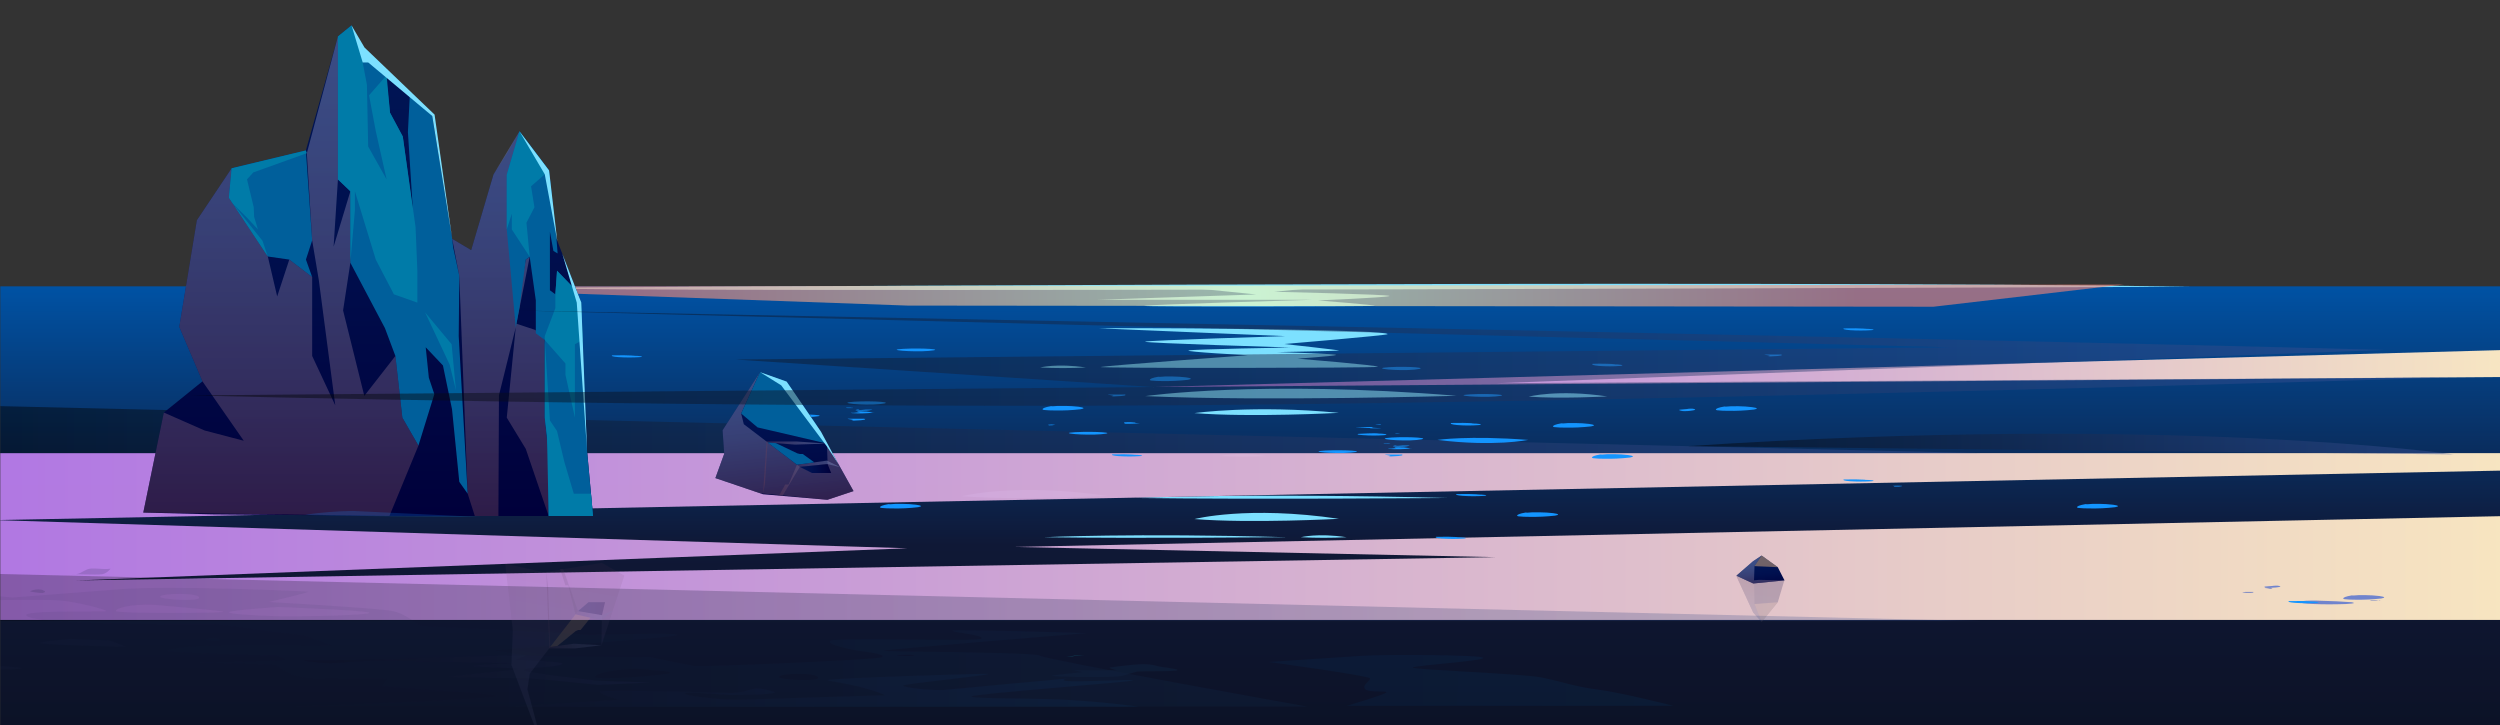 <svg width="1024" height="297" viewBox="0 0 1024 297" fill="none" xmlns="http://www.w3.org/2000/svg">
<rect x="0" y="0" width="1024" height="297" fill="#333333" stroke="none"/>
<g clip-path="url(#clip0_1304_7313)">
<mask id="mask0_1304_7313" style="mask-type:alpha" maskUnits="userSpaceOnUse" x="0" y="-72" width="1516" height="491">
<rect y="-71.519" width="1516" height="490.294" fill="#D9D9D9"/>
</mask>
<g mask="url(#mask0_1304_7313)">
<path d="M1026.71 117.289H-1.865V300.161H1026.71V117.289Z" fill="url(#paint0_linear_1304_7313)"/>
<path d="M478.142 116.934L514.524 120.607L449.018 122.81H537.182C537.182 122.81 469.883 124.764 468.679 125.264C467.474 125.763 561.25 125.499 563.014 125.264C564.777 125.029 539.871 123.06 539.871 123.06C539.871 123.06 568.377 121.87 569.126 121.238C569.876 120.607 521.959 119.505 521.959 119.505L540.62 117.668L478.142 116.934Z" fill="#7CE0FF"/>
<path d="M449.885 134.45C448.944 134.45 526.469 137.682 526.469 137.682C526.469 137.682 469.677 139.401 469.016 139.959C468.355 140.517 528.482 142.339 528.482 142.339C528.482 142.339 488.735 143.015 486.869 143.559C485.003 144.102 511.085 145.498 511.085 145.498C511.085 145.498 453.235 149.759 450.84 150.317C448.445 150.875 563.219 150.787 564.336 150.244C565.452 149.7 531.48 146.894 531.48 146.894C531.48 146.894 545.865 145.924 547.217 145.425C548.569 144.925 523.251 144.22 523.251 144.22C523.251 144.22 547.878 143.764 548.437 143.588C548.995 143.412 526.058 140.914 526.058 140.914C526.058 140.914 568.362 137.344 568.362 136.874C568.332 135.052 488.574 134.259 449.885 134.45Z" fill="#7CE0FF"/>
<path d="M469.104 162.248C469.104 162.248 515.831 155.504 596.647 162.115C596.589 162.115 518.828 164.437 469.104 162.248Z" fill="#7CE0FF"/>
<path d="M210.77 117.906C210.77 117.906 724.867 114.508 897.697 117.447C897.697 117.447 260.553 120.11 210.77 117.906Z" fill="#7CE0FF"/>
<path d="M465.299 203.972C465.299 203.972 512.04 201.856 592.842 203.972C592.842 203.972 515.097 204.647 465.299 203.972Z" fill="#7CE0FF"/>
<path d="M499.727 186.797C499.727 186.797 506.604 185.004 518.476 186.797C512.231 187.119 505.973 187.119 499.727 186.797V186.797Z" fill="#7CE0FF"/>
<path d="M532.818 220.047C532.818 220.047 539.68 218.254 551.567 220.047C545.321 220.369 539.063 220.369 532.818 220.047V220.047Z" fill="#7CE0FF"/>
<path d="M426.036 150.521C426.036 150.521 432.898 148.743 444.786 150.521C438.54 150.848 432.282 150.848 426.036 150.521V150.521Z" fill="#7CE0FF"/>
<path d="M427.58 220.047C427.58 220.047 464.079 218.254 527.175 220.047C527.175 220.003 466.46 220.62 427.58 220.047Z" fill="#7CE0FF"/>
<path d="M489.235 212.61C489.235 212.61 510.924 206.983 548.437 212.507C548.452 212.507 512.349 214.446 489.235 212.61Z" fill="#7CE0FF"/>
<path d="M394.166 203.238C394.166 203.238 415.854 197.596 453.367 203.12C453.294 203.12 417.206 205.074 394.166 203.238Z" fill="#7CE0FF"/>
<path d="M626.168 162.449C626.168 162.449 637.923 159.379 658.347 162.376C658.347 162.376 638.731 163.434 626.168 162.449Z" fill="#7CE0FF"/>
<path d="M489.235 169.211C489.235 169.211 513.554 165.729 548.437 169.108C548.452 169.108 512.349 171.048 489.235 169.211Z" fill="#7CE0FF"/>
<path style="mix-blend-mode:multiply" opacity="0.97" d="M1026.71 211.375L415.486 224.025L612.576 228.212L30.947 237.762L371.713 224.569L-1.865 213.035L1026.71 192.716V185.605H-1.865V253.923H1026.71V211.375Z" fill="url(#paint1_linear_1304_7313)"/>
<path style="mix-blend-mode:screen" opacity="0.45" d="M-1.865 166.305L811.678 185.61H-1.865V166.305Z" fill="url(#paint2_linear_1304_7313)"/>
<path style="mix-blend-mode:screen" opacity="0.25" d="M-1.865 235.074L811.678 254.394H-1.865V235.074Z" fill="url(#paint3_linear_1304_7313)"/>
<path style="mix-blend-mode:screen" opacity="0.45" d="M691.188 182.743L1005.03 186.137C1005.03 186.137 890.525 169.608 691.188 182.743Z" fill="url(#paint4_linear_1304_7313)"/>
<path style="mix-blend-mode:soft-light" opacity="0.6" d="M153.158 117.358L371.713 125.164L791.959 125.634L869.748 116.555L153.158 117.358Z" fill="url(#paint5_radial_1304_7313)"/>
<g opacity="0.5">
<path style="mix-blend-mode:multiply" opacity="0.3" d="M222.688 307.227L216.031 282.383L216.972 275.948L236.75 250.325L246.565 251.985L246.345 264.312L255.72 235.766L246.492 230.535L222.79 234.443L206.936 230.858L210.051 258.171L209.478 272.319L222.688 307.227Z" fill="url(#paint6_linear_1304_7313)" fill-opacity="0.6"/>
<path style="mix-blend-mode:multiply" opacity="0.5" d="M223.76 233.883L224.98 265.573H235.603L246.345 264.31L235.06 263.678L225.376 264.971L224.465 240.597L223.76 233.883Z" fill="url(#paint7_linear_1304_7313)" fill-opacity="0.6"/>
<path style="mix-blend-mode:multiply" opacity="0.5" d="M230.71 233.135L236.75 250.325L246.565 251.985L251.003 250.134L246.345 254.086L235.736 251.632L232.782 239.702L231.592 239.746L229.417 233.047L230.71 233.135Z" fill="url(#paint8_linear_1304_7313)" fill-opacity="0.6"/>
<g style="mix-blend-mode:overlay" opacity="0.3">
<path d="M241.864 253.043L237.808 258.039H236.794L235.839 258.465L228.301 264.576L225.377 264.973L235.736 251.633L241.864 253.043Z" fill="#E0AE79"/>
</g>
<path opacity="0.6" d="M246.565 251.986L247.829 246.652H246.565H241.055L236.749 250.325L246.565 251.986Z" fill="url(#paint9_linear_1304_7313)" fill-opacity="0.6"/>
</g>
<g opacity="0.2">
<path d="M730.935 237.468L728.173 246.695L721.561 254.776L718.108 250.882L711.231 235.984L718.137 235.309L726.571 236.734L730.935 237.468Z" fill="url(#paint10_linear_1304_7313)"/>
<path style="mix-blend-mode:multiply" opacity="0.5" d="M730.935 237.468L720.547 237.865L718.445 237.512L718.651 247.4L721.561 254.776L718.108 250.882L711.231 235.984L718.137 235.309L730.935 237.468Z" fill="url(#paint11_linear_1304_7313)"/>
<g style="mix-blend-mode:overlay" opacity="0.5">
<path d="M721.56 254.776L728.173 246.695L718.651 247.401L721.56 254.776Z" fill="#E0AE79"/>
</g>
</g>
<path d="M730.935 237.732L728.173 232.311L721.561 227.551L718.108 229.843L711.231 235.808L718.137 238.996L726.571 238.158L730.935 237.732Z" fill="url(#paint12_linear_1304_7313)"/>
<path style="mix-blend-mode:multiply" opacity="0.5" d="M730.935 237.732L720.547 237.497L718.445 237.703L718.651 231.885L721.561 227.551L718.108 229.843L711.231 235.808L718.137 238.996L730.935 237.732Z" fill="url(#paint13_linear_1304_7313)"/>
<g style="mix-blend-mode:overlay" opacity="0.5">
<path d="M721.56 227.551L728.173 232.311L718.651 231.885L721.56 227.551Z" fill="#E0AE79"/>
</g>
<path d="M464.931 173.219C465.666 173.131 464.476 173.013 463.462 172.955C462.815 172.955 461.992 172.881 461.316 172.955C460.376 172.955 460.317 173.116 460.42 173.219L460.67 173.469C460.67 173.469 460.773 173.542 461.111 173.572H462.125C463.859 173.572 465.504 173.469 466.93 173.366L464.931 173.219Z" fill="#1395FF"/>
<path d="M450.987 177.864C458.422 177.232 448.342 176.615 440.569 177.012C432.37 177.438 444.522 178.422 450.987 177.864Z" fill="#1395FF"/>
<path d="M603.73 173.4C601.159 173.209 597.485 173.15 594.385 173.253C593.871 173.562 594.547 173.9 596.956 174.105C599.89 174.343 602.839 174.343 605.773 174.105C607.8 173.87 605.773 173.43 602.481 173.459L603.73 173.4Z" fill="#1395FF"/>
<path d="M661.683 149.174C658.572 148.959 655.453 148.91 652.337 149.027C651.823 149.321 652.499 149.659 654.909 149.879C657.843 150.101 660.79 150.101 663.725 149.879C665.767 149.629 663.725 149.189 660.433 149.218L661.683 149.174Z" fill="#1395FF"/>
<path d="M963.908 246.711C959.72 246.388 954.592 246.152 949.081 246.02C948.2 246.02 947.274 246.02 946.348 246.02C945.051 246.011 943.754 246.099 942.469 246.285C940.677 246.608 941.926 247.005 945.085 247.254C948.244 247.504 953.034 247.592 957.325 247.504C959.69 247.504 962.027 247.372 963.32 247.21C964.613 247.049 964.51 246.814 962.644 246.696C961.894 246.696 961.527 246.784 962.071 246.828L963.908 246.711Z" fill="#7084CD"/>
<path d="M464.961 186.225C462.405 186.063 458.716 186.019 455.616 186.107C455.101 186.357 455.777 186.651 458.187 186.827C461.123 187.02 464.068 187.02 467.004 186.827C469.046 186.621 467.004 186.239 463.712 186.269L464.961 186.225Z" fill="#1395FF"/>
<path d="M260.113 145.677C257.541 145.515 253.868 145.456 250.767 145.559C250.253 145.809 250.929 146.103 253.339 146.279C256.274 146.472 259.219 146.472 262.155 146.279C264.183 146.073 262.155 145.691 258.864 145.721L260.113 145.677Z" fill="#1395FF"/>
<path d="M764.57 134.637C762.013 134.461 758.325 134.417 755.225 134.505C754.71 134.769 755.386 135.049 757.796 135.24C760.732 135.432 763.677 135.432 766.612 135.24C768.64 135.034 766.612 134.652 763.321 134.667L764.57 134.637Z" fill="#1395FF"/>
<path d="M975.03 245.963C973.811 245.89 972.092 245.86 970.622 245.89C970.829 245.975 971.046 246.029 971.269 246.051C971.856 246.086 972.445 246.086 973.032 246.051C973.527 246.059 974.022 246 974.501 245.875H974.898L975.03 245.963Z" fill="#536BC3"/>
<path d="M923 242.452C922.25 242.452 921.53 242.452 920.663 242.452C919.991 242.439 919.319 242.469 918.65 242.54C918.489 242.54 918.503 242.54 918.65 242.643C919.625 242.758 920.608 242.798 921.589 242.761C922.735 242.761 923.382 242.599 922.882 242.511L923 242.452Z" fill="#536BC3"/>
<path d="M946.847 246.329C944.29 246.167 940.617 246.108 937.502 246.211C936.988 246.461 937.664 246.755 940.073 246.931C943.009 247.124 945.954 247.124 948.89 246.931C950.932 246.726 948.89 246.344 945.598 246.373L946.847 246.329Z" fill="#1395FF"/>
<path d="M597.559 220.001C595.002 219.839 591.329 219.78 588.214 219.883C587.699 220.133 588.375 220.427 590.785 220.603C593.721 220.796 596.666 220.796 599.601 220.603C601.644 220.397 599.601 220.015 596.31 220.045L597.559 220.001Z" fill="#1395FF"/>
<path d="M605.934 202.501C603.378 202.324 599.704 202.28 596.589 202.368C596.075 202.633 596.751 202.927 599.16 203.103C602.096 203.296 605.041 203.296 607.977 203.103C610.019 202.897 607.977 202.515 604.685 202.545L605.934 202.501Z" fill="#1395FF"/>
<path d="M930.493 240.702C929.861 240.702 930.067 240.835 930.376 240.893C930.684 240.952 931.008 241.026 930.523 241.084H929.95C929.637 241.092 929.325 241.052 929.024 240.967L928.142 240.879C927.452 240.879 927.378 240.717 927.981 240.629C928.583 240.541 929.185 240.629 929.67 240.629C930.155 240.629 930.39 240.629 930.258 240.747L930.493 240.702Z" fill="#536BC3"/>
<path d="M764.57 196.51C762.013 196.348 758.325 196.304 755.225 196.392C754.71 196.642 755.386 196.936 757.796 197.112C760.732 197.305 763.677 197.305 766.612 197.112C768.64 196.906 766.612 196.525 763.321 196.554L764.57 196.51Z" fill="#1395FF"/>
<path d="M775.517 198.992C776.647 198.924 777.78 198.924 778.911 198.992C779.543 199.095 778.617 199.213 777.75 199.286C777.305 199.311 776.858 199.311 776.413 199.286C775.223 199.286 776.222 199.036 775.12 198.978C775.359 198.947 775.601 198.947 775.84 198.978L775.517 198.992Z" fill="#1395FF"/>
<path d="M318.183 166.534C318.672 166.576 319.164 166.576 319.653 166.534C320.211 166.534 320.608 166.534 321.122 166.446C321.636 166.358 322.371 166.446 322.988 166.446C323.242 166.426 323.498 166.426 323.752 166.446C323.752 166.446 323.752 166.446 323.605 166.446C322.906 166.569 322.199 166.648 321.489 166.681C320.475 166.681 319.05 166.681 318.007 166.681C317.287 166.681 316.861 166.563 316.92 166.505C317.397 166.37 317.894 166.315 318.389 166.343L318.183 166.534Z" fill="#1395FF"/>
<path d="M933.844 240.365C934.314 240.204 933.976 240.042 932.933 239.895C932.742 239.895 932.506 239.895 932.168 239.895C931.676 239.889 931.184 239.929 930.699 240.013C930.038 240.101 928.539 240.145 927.878 240.233C927.217 240.321 927.51 240.395 927.687 240.483C928.522 240.722 929.392 240.812 930.258 240.747C930.877 240.745 931.495 240.711 932.11 240.644C932.847 240.573 933.579 240.45 934.299 240.277L933.844 240.365Z" fill="#7084CD"/>
<path d="M963.261 243.876C960.851 244.287 959.661 244.758 959.823 245.213C959.823 245.287 959.926 245.36 960.322 245.433C961.787 245.585 963.258 245.653 964.731 245.639C968.284 245.707 971.838 245.54 975.369 245.14C977.264 244.816 976.838 244.434 974.546 244.126C972.746 243.911 970.936 243.793 969.124 243.773C967.109 243.702 965.091 243.771 963.085 243.979C963.71 244.038 964.34 244.038 964.965 243.979L963.261 243.876Z" fill="#7084CD"/>
<path d="M624.86 209.936C622.45 210.347 621.275 210.817 621.436 211.273C621.436 211.273 621.524 211.42 621.936 211.493C623.4 211.645 624.872 211.713 626.344 211.699C629.902 211.766 633.461 211.599 636.997 211.199C638.893 210.876 638.466 210.494 636.174 210.186C634.369 209.976 632.554 209.863 630.737 209.848C628.722 209.776 626.704 209.845 624.698 210.053C625.324 210.112 625.954 210.112 626.579 210.053L624.86 209.936Z" fill="#1395FF"/>
<path d="M639.554 173.385C637.144 173.811 635.969 174.267 636.131 174.722C636.131 174.796 636.219 174.869 636.63 174.943C638.095 175.094 639.566 175.163 641.038 175.148C644.597 175.216 648.155 175.049 651.691 174.649C653.587 174.326 653.161 173.944 650.869 173.635C649.069 173.421 647.259 173.304 645.447 173.283C643.426 173.207 641.402 173.281 639.393 173.503C640.023 173.554 640.657 173.554 641.288 173.503L639.554 173.385Z" fill="#1395FF"/>
<path d="M854.217 206.487C851.807 206.913 850.617 207.368 850.779 207.824C850.779 207.897 850.881 207.985 851.278 208.044C852.743 208.195 854.214 208.264 855.686 208.25C859.245 208.332 862.804 208.165 866.339 207.75C868.22 207.442 867.809 207.045 865.502 206.736C863.702 206.521 861.892 206.404 860.08 206.384C858.064 206.316 856.046 206.39 854.041 206.604C854.667 206.648 855.295 206.648 855.922 206.604L854.217 206.487Z" fill="#1395FF"/>
<path d="M474.438 154.314C472.043 154.725 470.853 155.195 471.015 155.651C471.015 155.724 471.103 155.798 471.514 155.871C472.979 156.022 474.45 156.091 475.922 156.077C479.476 156.144 483.029 155.977 486.561 155.577C488.456 155.254 488.03 154.872 485.738 154.563C483.938 154.349 482.128 154.231 480.316 154.211C478.3 154.14 476.283 154.208 474.277 154.416C474.902 154.475 475.532 154.475 476.158 154.416L474.438 154.314Z" fill="#1395FF"/>
<path d="M655.526 186.136C653.117 186.562 651.941 187.017 652.103 187.473C652.103 187.546 652.191 187.634 652.602 187.693C654.067 187.844 655.538 187.913 657.011 187.899C660.564 187.973 664.118 187.806 667.649 187.399C669.544 187.076 669.118 186.694 666.826 186.385C665.026 186.172 663.216 186.054 661.404 186.033C659.388 185.957 657.37 186.03 655.365 186.253C655.991 186.297 656.62 186.297 657.246 186.253L655.526 186.136Z" fill="#1395FF"/>
<path d="M363.911 206.487C361.516 206.913 360.325 207.368 360.487 207.824C360.487 207.897 360.575 207.985 360.987 208.044C362.451 208.195 363.923 208.264 365.395 208.25C368.948 208.332 372.503 208.165 376.033 207.75C377.929 207.442 377.503 207.045 375.21 206.737C373.411 206.522 371.601 206.404 369.788 206.384C367.773 206.316 365.755 206.389 363.749 206.604C364.375 206.648 365.004 206.648 365.63 206.604L363.911 206.487Z" fill="#1395FF"/>
<path d="M194.328 148.67C191.918 149.096 190.728 149.552 190.889 150.007C190.889 150.081 190.992 150.169 191.389 150.228C192.853 150.379 194.325 150.447 195.797 150.433C199.356 150.516 202.915 150.349 206.45 149.934C208.331 149.625 207.92 149.228 205.613 148.92C203.813 148.705 202.003 148.587 200.191 148.567C198.175 148.5 196.157 148.573 194.151 148.788C194.778 148.832 195.406 148.832 196.032 148.788L194.328 148.67Z" fill="#1395FF"/>
<path d="M706.279 166.509C703.869 166.92 702.679 167.376 702.84 167.846C702.84 167.846 702.943 167.993 703.34 168.052C704.804 168.21 706.276 168.283 707.748 168.272C711.307 168.344 714.866 168.172 718.401 167.758C720.282 167.449 719.871 167.053 717.564 166.759C715.764 166.537 713.955 166.415 712.142 166.392C710.126 166.324 708.108 166.397 706.103 166.612C706.728 166.671 707.358 166.671 707.983 166.612L706.279 166.509Z" fill="#1395FF"/>
<path d="M430.488 166.362C428.078 166.788 426.903 167.243 427.065 167.699C427.065 167.772 427.153 167.861 427.564 167.919C429.029 168.071 430.5 168.139 431.972 168.125C435.526 168.207 439.081 168.04 442.611 167.626C444.506 167.317 444.08 166.92 441.788 166.612C439.988 166.398 438.178 166.28 436.366 166.259C434.35 166.191 432.332 166.264 430.327 166.48C430.953 166.524 431.581 166.524 432.208 166.48L430.488 166.362Z" fill="#1395FF"/>
<path d="M694.142 167.934C694.612 167.743 694.274 167.552 693.231 167.39C692.976 167.37 692.721 167.37 692.467 167.39C691.972 167.376 691.479 167.425 690.997 167.537C690.336 167.64 688.837 167.684 688.176 167.787C687.515 167.89 687.809 167.978 687.985 168.081C688.811 168.363 689.687 168.468 690.556 168.389C691.176 168.387 691.794 168.343 692.408 168.257C693.149 168.18 693.881 168.037 694.597 167.831L694.142 167.934Z" fill="#1395FF"/>
<path d="M569.184 181.699C569.552 181.699 569.566 181.773 569.287 181.817C569.008 181.861 568.538 181.817 568.082 181.817H567.303C566.76 181.817 566.54 181.729 566.877 181.67C567.42 181.631 567.966 181.631 568.508 181.67C569.023 181.67 569.214 181.773 568.949 181.817L569.184 181.699Z" fill="#1395FF"/>
<path d="M578.251 183.757C577.413 183.581 576.297 183.419 574.93 183.258H574.328C574.073 183.242 573.818 183.242 573.564 183.258C572.338 183.481 571.102 183.643 569.861 183.742H568.744C568.259 183.742 568.744 183.86 569.2 183.904C572.055 184.105 574.923 184.037 577.766 183.698L578.045 183.787L578.251 183.757Z" fill="#1395FF"/>
<path d="M565.041 173.766C565.585 173.766 565.835 173.868 565.673 173.927C565.189 174.017 564.696 174.057 564.204 174.045C563.862 174.092 563.516 174.092 563.175 174.045H563.381L564.747 173.839H565.085L565.041 173.766Z" fill="#1395FF"/>
<path d="M562.425 174.968C561.793 174.968 561.999 175.115 562.293 175.188C562.587 175.261 566.069 175.379 565.584 175.438H561.882C561.567 175.45 561.254 175.405 560.956 175.305C560.75 175.305 555.798 175.203 555.504 175.159C554.814 175.085 559.31 174.997 559.913 174.909C560.475 174.879 561.039 174.879 561.602 174.909C562.087 174.909 562.322 174.997 562.19 175.056L562.425 174.968Z" fill="#1395FF"/>
<path d="M565.041 177.528C562.484 177.337 558.076 177.631 556.342 177.705C555.828 177.998 555.857 178.028 558.267 178.234C561.202 178.456 564.149 178.456 567.083 178.234C569.111 177.998 567.083 177.543 563.792 177.572L565.041 177.528Z" fill="#1395FF"/>
<path d="M573.181 177.527H571.536C571.536 177.527 571.536 177.615 571.683 177.66C572.297 177.69 572.914 177.65 573.519 177.542L573.181 177.527Z" fill="#1395FF"/>
<path d="M571.8 182.579C572.288 182.634 572.781 182.634 573.27 182.579L574.739 182.477C575.283 182.477 575.988 182.477 576.605 182.477C576.862 182.478 577.117 182.502 577.369 182.55C577.369 182.55 577.369 182.55 577.222 182.623C576.524 182.766 575.817 182.859 575.106 182.903C573.946 182.961 572.784 182.961 571.624 182.903C570.904 182.903 570.478 182.77 570.537 182.697C570.98 182.543 571.449 182.478 571.918 182.506L571.8 182.579Z" fill="#1395FF"/>
<path d="M573.593 183.136C572.865 183.053 572.131 183.053 571.403 183.136C570.962 183.225 571.286 183.313 571.624 183.401C572.483 183.426 573.342 183.342 574.18 183.151L573.593 183.136Z" fill="#1395FF"/>
<path d="M431.737 173.953C431.01 173.87 430.275 173.87 429.548 173.953C429.107 174.041 429.43 174.129 429.768 174.217C430.628 174.243 431.487 174.159 432.325 173.967L431.737 173.953Z" fill="#1395FF"/>
<path d="M574.547 186.177C572.49 186.177 570.374 186.177 568.273 186.177H567.553C567.347 186.177 567.288 186.177 567.303 186.25C567.318 186.324 570.242 186.632 569.287 186.809C569.111 186.809 568.817 186.882 568.876 186.912C569.413 186.961 569.954 186.961 570.492 186.912C573.813 186.823 575.532 186.412 573.695 186.133H574.606L574.547 186.177Z" fill="#1395FF"/>
<path d="M461.096 161.599C459.039 161.599 456.923 161.599 454.822 161.599H454.102C453.896 161.599 453.837 161.599 453.852 161.672C453.867 161.746 456.791 162.054 455.836 162.231C455.674 162.231 455.365 162.231 455.424 162.333C455.962 162.383 456.503 162.383 457.041 162.333C460.361 162.245 462.081 161.834 460.244 161.555H461.155L461.096 161.599Z" fill="#1395FF"/>
<path d="M580.352 180.215C587.788 179.466 577.708 178.746 569.935 179.216C561.779 179.716 573.887 180.862 580.352 180.215Z" fill="#1395FF"/>
<path d="M579.309 151.403C586.744 150.654 576.664 149.934 568.876 150.404C560.662 150.903 572.77 152.049 579.309 151.403Z" fill="#1395FF"/>
<path d="M553.227 185.399C560.662 184.767 550.582 184.15 542.794 184.547C534.639 184.973 546.761 185.958 553.227 185.399Z" fill="#1395FF"/>
<path d="M380.457 143.733C387.892 143.102 377.812 142.47 370.038 142.881C361.839 143.307 373.991 144.292 380.457 143.733Z" fill="#1395FF"/>
<path d="M612.649 162.378C620.084 161.746 610.004 161.114 602.216 161.526C594.002 161.952 606.184 162.936 612.649 162.378Z" fill="#1395FF"/>
<path d="M349.084 167.022C349.452 167.022 349.466 167.11 349.187 167.14C348.908 167.169 348.438 167.14 347.982 167.14H347.145C346.586 167.14 346.381 167.037 346.719 166.978C347.257 166.94 347.797 166.94 348.335 166.978C348.864 166.978 349.055 167.081 348.791 167.14L349.084 167.022Z" fill="#1395FF"/>
<path d="M358.15 169.095C357.053 168.868 355.945 168.701 354.829 168.595C354.624 168.578 354.418 168.578 354.212 168.595C353.963 168.58 353.713 168.58 353.463 168.595C352.234 168.827 350.993 168.988 349.745 169.08C349.363 169.08 348.922 169.08 348.629 169.08C348.335 169.08 348.629 169.197 349.099 169.227C351.949 169.428 354.813 169.359 357.651 169.021L357.944 169.109L358.15 169.095Z" fill="#1395FF"/>
<path d="M351.686 167.902C352.174 167.963 352.667 167.963 353.155 167.902L354.625 167.799C355.183 167.799 355.888 167.799 356.491 167.799C356.75 167.771 357.011 167.771 357.27 167.799C357.27 167.799 357.27 167.799 357.123 167.873C356.42 168.016 355.708 168.109 354.992 168.152C353.837 168.218 352.679 168.218 351.524 168.152C350.804 168.152 350.363 168.02 350.422 167.946C350.894 167.786 351.394 167.721 351.892 167.755L351.686 167.902Z" fill="#1395FF"/>
<path d="M353.492 168.462C352.765 168.372 352.03 168.372 351.303 168.462C350.862 168.535 351.186 168.638 351.523 168.711C352.383 168.744 353.243 168.66 354.08 168.462H353.492Z" fill="#1395FF"/>
<path d="M437.748 167.098C437.021 167.009 436.286 167.009 435.559 167.098C435.118 167.172 435.441 167.275 435.779 167.348C436.638 167.373 437.497 167.289 438.336 167.098H437.748Z" fill="#1395FF"/>
<path d="M354.492 171.518C352.434 171.518 350.304 171.518 348.217 171.518H347.483C347.292 171.518 347.233 171.518 347.247 171.591C347.262 171.665 350.186 171.973 349.231 172.149C349.055 172.149 348.761 172.223 348.82 172.252C349.357 172.302 349.898 172.302 350.436 172.252C353.742 172.164 355.476 171.753 353.625 171.488H354.492V171.518Z" fill="#1395FF"/>
<path d="M729.98 145.205C727.923 145.205 725.792 145.205 723.706 145.205H722.986C722.78 145.205 722.721 145.205 722.736 145.279C722.75 145.352 725.675 145.661 724.719 145.837C724.543 145.837 724.249 145.91 724.308 145.94C724.846 145.989 725.387 145.989 725.924 145.94C729.245 145.852 730.964 145.44 729.128 145.176H729.98V145.205Z" fill="#1395FF"/>
<path d="M360.252 165.534C367.687 164.799 357.607 164.065 349.82 164.535C341.664 165.034 353.787 166.18 360.252 165.534Z" fill="#1395FF"/>
<path d="M333.127 170.724C340.562 170.093 330.482 169.476 322.695 169.887C314.539 170.313 326.662 171.283 333.127 170.724Z" fill="#1395FF"/>
<path opacity="0.5" d="M436.778 268.939L444.125 268.41C444.125 268.41 439.187 268.616 436.778 268.939Z" fill="#1AFFFF"/>
<g opacity="0.16">
<path d="M45.303 232.915C42.056 233.503 37.956 232.254 35.649 233.246C33.342 234.237 32.563 235.394 29.772 235.192C26.98 234.99 39.896 235.633 41.968 235.192C43.242 234.887 44.409 234.091 45.303 232.915V232.915Z" fill="#151B3C"/>
<path opacity="0.3" d="M457.232 274.511C457.232 274.511 440.26 274.511 439.967 274.511C439.673 274.511 443.567 275.319 443.567 275.319C443.567 275.319 431.576 276.476 430.842 276.789C430.107 277.101 455.704 277.836 459.686 276.789C463.668 275.742 464.917 275.246 466.107 275.062C467.297 274.879 481.991 275.154 482.27 274.493C482.549 273.832 474.629 273.152 474.189 272.84C471.897 272.18 469.544 271.914 467.194 272.05C463.873 272.16 455.292 273.244 454.558 273.446C453.823 273.648 457.232 274.511 457.232 274.511Z" fill="#33B9F8"/>
<path d="M-19.453 273.507C-12.121 272.787 -4.762 272.597 2.588 272.938C11.404 273.562 9.332 273.856 5.85 274.168C2.367 274.481 -22.848 273.691 -19.453 273.507Z" fill="#171F40"/>
<path opacity="0.4" d="M84.227 261.914C85.716 261.209 87.329 261.012 88.899 261.345C90.78 261.969 90.369 262.263 89.59 262.594C88.811 262.924 83.492 262.098 84.227 261.914Z" fill="#171F40"/>
<path d="M12.403 242.133C13.898 241.428 15.515 241.231 17.091 241.563C18.957 242.206 18.56 242.5 17.781 242.812C17.003 243.125 11.683 242.316 12.403 242.133Z" fill="#171F40"/>
<path d="M28.963 261.672C28.963 261.672 16.4 262.664 16.503 263.398C16.606 264.133 51.607 265.125 51.533 264.923C51.46 264.721 44.906 262.278 44.906 262.278C44.906 262.278 32.696 261.892 28.963 261.672Z" fill="#171F40"/>
<path opacity="0.4" d="M361.941 266.546C361.353 266.141 445.212 259.328 445.212 259.328C445.212 259.328 390.154 257.601 390.154 258.336C390.154 259.071 402.981 260.062 401.997 261.55C401.012 263.038 342.031 260.797 340.121 262.523C338.211 264.25 351.347 266.546 351.347 266.546C351.347 266.546 363.925 267.941 361.148 269.172C358.371 270.402 286.782 273.121 284.739 272.845C282.697 272.57 266.548 269.172 266.548 269.172C265.564 269.172 216.295 268.933 215.325 268.437C214.356 267.941 200.837 266.49 202.674 266.307C204.511 266.123 277.26 261.293 277.451 260.062C277.642 258.832 242.744 260.301 238.601 259.805C234.457 259.309 175.666 256.609 173.301 256.371C170.935 256.132 166.586 251.43 160.679 250.255C154.772 249.079 110.014 246.582 110.014 246.582C110.014 246.582 127.911 242.412 126.177 242.321C124.444 242.229 70.664 239.658 48.652 241.384C24.54 243.221 7.304 244.635 5.408 244.727C3.513 244.818 -3.526 243.588 -7.067 243.79C-10.608 243.992 -25.052 243.79 -25.052 243.79C-21.053 245.077 -17.002 246.095 -12.915 246.839C-10.443 246.9 -7.975 246.573 -5.568 245.865C-5.568 245.865 16.032 245.461 23.467 245.865C30.902 246.269 44.45 249.906 43.377 250.328C42.305 250.751 2.234 249.63 12.373 252.918C22.512 256.205 85.725 255.82 87.4 255.783C89.075 255.746 104.666 257.84 106.752 258.226C108.839 258.611 124.782 260.246 125.972 260.797C127.162 261.348 135.89 264.47 135.89 264.47C135.89 264.47 71.678 262.634 68.298 266.656C67.637 267.409 113.159 268.621 113.159 268.621C113.159 268.621 117.008 269.907 116.553 270.274C116.097 270.641 78.834 271.394 78.834 271.394C78.834 271.394 111.542 272.129 112.865 272.496C114.187 272.863 118.448 278.006 129.028 277.877C139.608 277.749 146.073 278.043 158.196 277.877C158.666 277.877 156.873 280.008 156.417 280.926C155.962 281.844 204.217 283.828 203.438 285.132C202.659 286.436 117.023 289.43 117.023 289.43H535.462C535.462 289.43 427.594 270.053 426.021 268.566C424.449 267.078 362.544 267.005 361.941 266.546ZM81.582 244.763C81.582 246.6 65.697 245.498 65.58 244.469C65.58 242.908 81.611 242.67 81.582 244.818V244.763ZM47.477 250.273C47.257 249.208 53.002 247.371 62.92 247.72C62.92 247.72 91.514 250.108 91.544 250.622C91.573 251.136 47.668 251.357 47.477 250.31V250.273ZM111.895 252.349C103.299 252.036 94.042 251.559 93.836 250.769C93.63 249.979 113.864 248.62 113.864 248.62C113.864 248.62 149.629 249.961 151.216 250.953C152.803 251.944 122.166 252.753 111.895 252.385V252.349ZM243.802 277.216C243.464 275.527 258.349 272.827 267.107 274.553C267.107 274.553 274.454 274.774 274.454 275.6C274.454 276.426 244.126 278.906 243.802 277.253V277.216ZM319.109 277.308C319.109 275.673 335.14 275.38 335.11 277.602C335.081 279.402 319.226 278.355 319.109 277.345V277.308ZM367.466 268.437C367.613 268.235 374.46 267.996 374.343 268.437C374.225 268.878 367.319 268.658 367.466 268.474V268.437Z" fill="url(#paint14_linear_1304_7313)"/>
<path opacity="0.7" d="M551.669 289.093H685.384C685.384 289.093 664.078 283.675 654.409 282.444C644.741 281.214 639.025 278.991 631.134 277.449C623.244 275.906 578.06 274.308 578.662 273.426C579.265 272.545 608.3 270.727 607.521 269.441C606.742 268.155 568.068 268.045 558.59 268.578C553.036 268.89 519.725 271.149 519.725 271.149C519.725 271.149 560.706 276.769 561.103 277.834C561.5 278.9 557.738 280.461 559.119 282.187C560.5 283.913 568.788 282.683 567.803 283.675C566.819 284.666 551.669 289.093 551.669 289.093Z" fill="url(#paint15_linear_1304_7313)"/>
<path style="mix-blend-mode:screen" opacity="0.4" d="M466.43 289.463C466.43 289.463 448.929 287.057 433.545 286.488C418.16 285.918 399.088 286.231 397.898 285.294C396.707 284.357 462.933 279.398 464.02 278.7C465.107 278.003 436.88 279.766 435.749 278.7C435.426 278.388 435.955 278.168 436.851 277.966C424.611 279.068 400.116 281.272 386.069 282.668C377.061 282.668 369.729 281.345 370.009 280.831C370.449 279.931 407.022 276.552 404.716 276.001C403.981 275.817 337.417 277.727 339.063 278.664C339.798 279.068 353.845 280.776 362.456 284.761C339.43 285.496 308.206 286.451 303.078 286.598C294.79 286.782 279.817 284.945 280.493 284.008C281.169 283.072 298.39 284.816 299.918 284.688C301.447 284.559 305.987 284.688 311.306 284.449C316.625 284.21 317.816 283.714 317.184 283.457C314.799 282.557 312.328 282.063 309.837 281.988C307.471 282.227 305.296 283.219 303.724 283.402C302.152 283.586 300.374 283.825 299.83 283.825C299.287 283.825 247.05 282.355 245.874 283.274C244.699 284.192 253.677 286.616 253.677 286.616L206.48 289.573L466.43 289.463Z" fill="url(#paint16_linear_1304_7313)"/>
<path style="mix-blend-mode:screen" opacity="0.45" d="M244.963 280.537C244.963 280.537 219.014 277.892 216.648 277.818C214.283 277.745 186.658 277.506 183.998 277.304C181.339 277.102 211.623 274.512 212.402 274.035C213.181 273.557 194.152 273.172 193.755 272.804C193.358 272.437 210.536 271.574 210.536 271.574L153.905 270.582C153.905 270.582 138.624 271.574 135.758 271.702C132.893 271.831 124.003 270.582 124.003 270.582L159.695 269.976C159.695 269.976 211.608 268.268 215.355 268.488L210.947 270.325L190.64 269.407C190.64 269.407 225.905 270.692 229.403 271.427C232.9 272.162 225.656 273.043 225.656 273.043C225.656 273.043 214.9 273.466 214.503 274.494C214.106 275.523 244.89 278.829 244.89 278.829L266.211 279.563L244.963 280.537Z" fill="url(#paint17_linear_1304_7313)"/>
</g>
<path d="M588.786 180.187C588.786 180.187 601.452 178.307 625.962 180.187C625.962 180.187 612.017 183.082 588.786 180.187Z" fill="#1395FF"/>
<path d="M86.897 210.681L58.692 209.949L67.111 168.984L82.926 156.204L73.433 133.899L80.642 90.192L94.872 68.925L125.276 61.632L138.415 14.943L143.988 10.41L147.141 18.129L177.05 47.523L185.213 97.825L193.001 102.46L202.136 71.465L207.453 63.064L212.77 53.794L224.904 69.846L227.938 97.825L238.078 123.863L240.447 184.525L242.901 211.363L163.842 211.346L86.897 210.681Z" fill="url(#paint18_linear_1304_7313)"/>
<path d="M138.416 14.943V73.475L143.511 78.349V96.036V107.623L157.673 134.41L161.951 145.81L164.797 171.063L171.392 182.514L177.902 161.453L175.653 154.705L174.375 142.249L181.43 149.695L185.145 167.638L188.128 197.373L191.57 202.229L187.889 137.665L188.128 112.957L185.605 101.284L185.213 97.825L177.05 47.523L167.882 38.492L167.081 54.135L169.126 86.136L164.984 55.941L159.752 46.177L157.793 28.592L147.141 18.129L143.988 10.41L138.416 14.943Z" fill="#005F9B"/>
<path style="mix-blend-mode:multiply" opacity="0.5" d="M212.77 53.793L202.136 71.463L193.001 102.459L185.213 97.824L188.127 112.956L191.57 202.228L194.484 211.362H204.147L204.368 161.912L211.253 134.102L207.572 171.062L215.361 183.876L224.734 211.362V187.318L223.132 171.062V139.266L219.246 135.142L211.526 132.586L216.963 105.186L215.361 106.327L210.913 130.337L212.77 53.793Z" fill="url(#paint19_linear_1304_7313)"/>
<path d="M212.771 53.793L207.573 71.617V93.973L211.254 134.102L212.771 126.008L215.361 106.327L216.963 105.186L219.468 123.026V136.522L223.132 139.266V171.062L224.734 187.318V202.263V211.362H242.901L240.447 184.524L238.078 123.861L234.806 117.761L228.16 110.894L227.478 120.556L225.246 118.903V105.066V94.893L226.677 102.783L228.398 103.805L227.938 97.824L224.905 69.845L212.771 53.793Z" fill="#005F9B"/>
<path d="M94.872 68.922L93.747 81.003L109.699 105.064L118.493 106.325L127.866 113.482L125.31 106.325L127.866 98.435L125.275 61.629L94.872 68.922Z" fill="#005F9B"/>
<path style="mix-blend-mode:multiply" opacity="0.5" d="M93.748 81.005L109.699 105.066L113.533 121.424L118.493 106.327L127.866 113.484V145.809L137.324 166.035L130.593 114.796L127.866 98.437L125.685 62.739L138.415 14.941V73.474L136.643 101.062L143.511 78.347V107.622L140.528 127.15L149.22 162.15L161.95 145.809L164.796 171.062L171.392 182.513L159.513 211.31L58.692 209.947L67.111 168.983L83.795 176.327L99.849 180.536L82.926 156.203L73.433 133.898L80.642 90.19L94.872 68.924L93.748 81.005Z" fill="url(#paint20_linear_1304_7313)"/>
<path d="M143.988 10.41L147.141 18.129L150.294 34.726L150.805 59.997L158.355 73.475L153.924 53.726L151.163 39.037L158.355 30.824L159.752 46.177L164.984 55.941L170.216 93.054L170.949 110.895V123.948L161.337 120.557L153.924 106.328L145.369 78.349V86.136L143.511 107.623V78.349L138.416 73.475V14.943L143.988 10.41Z" fill="#007BA8"/>
<path d="M207.573 71.617V93.973L209.635 87.549V93.973L216.963 105.186L215.634 91.23L218.906 84.908L217.526 76.303L224.905 69.845L212.771 53.793L207.573 71.617Z" fill="#007BA8"/>
<path d="M174.119 127.953L184.174 149.321L186.764 159.852L184.975 140.989L174.119 127.953Z" fill="#007BA8"/>
<path d="M125.684 62.736L103.751 70.626L101.178 73.472L103.922 84.871L104.092 88.825L105.643 93.971L101.178 89.165L95.349 83.423L107.517 98.606L109.699 105.064L93.747 81.003L94.872 68.922L125.275 61.629L125.684 62.736Z" fill="#007BA8"/>
<path d="M223.132 139.266L225.246 172.221L228.16 176.566L231.142 189.142L235.028 202.228H238.01H242.066L242.901 211.362H224.734L224.053 178.389L223.132 171.062V139.266Z" fill="#007BA8"/>
<path d="M228.16 110.895L227.478 120.556V126.231L223.132 137.664V139.266L231.602 148.877V153.46L235.488 171.063V149.047V140.987L238.675 139.266L238.078 123.862L234.806 117.762L228.16 110.895Z" fill="#007BA8"/>
<path d="M125.02 210.819C131.484 209.886 138.002 209.374 144.533 209.285C150.822 209.609 196.75 211.756 196.75 211.756C196.75 211.756 126.86 211.381 125.02 210.819Z" fill="#1395FF" fill-opacity="0.2"/>
<path d="M143.989 10.41L148.556 25.576H150.806L177.051 47.523L185.214 97.825L178.005 46.944L149.306 19.458L143.989 10.41Z" fill="#7CE0FF"/>
<path d="M212.77 53.793L223.132 71.395L228.278 98.847L224.904 69.845L212.77 53.793Z" fill="#7CE0FF"/>
<path d="M230.341 103.992L236.238 123.946L240.447 184.523L238.078 123.861L230.341 103.992Z" fill="#7CE0FF"/>
<path d="M349.6 201.152L334.33 173.803L322.213 156.303L311.289 152.418L295.968 176.24L296.633 185.885L293.02 195.819L312.533 202.447L338.897 204.714L349.6 201.152Z" fill="url(#paint21_linear_1304_7313)"/>
<path style="mix-blend-mode:multiply" opacity="0.5" d="M311.289 152.418L303.569 169.373L304.66 173.752L327.599 191.235L338.983 190.093L338.727 181.693L349.6 201.152L338.897 204.714L311.408 202.055L293.02 195.819L296.633 185.885L295.968 176.24L311.289 152.418Z" fill="url(#paint22_linear_1304_7313)"/>
<path d="M334.33 173.803L338.727 181.693L310.3 175.064L303.569 169.373L311.289 152.418L322.213 156.303L334.33 173.803Z" fill="#005F9B"/>
<path style="mix-blend-mode:multiply" opacity="0.5" d="M312.533 202.448L313.947 180.824H326.269L338.727 181.693L325.638 182.119L314.407 181.233L313.351 197.864L312.533 202.448Z" fill="url(#paint23_linear_1304_7313)"/>
<path style="mix-blend-mode:multiply" opacity="0.5" d="M320.593 202.957L327.598 191.233L338.982 190.092L344.129 191.352L338.726 188.66L326.422 190.347L322.996 198.475L321.616 198.441L319.094 203.008L320.593 202.957Z" fill="url(#paint24_linear_1304_7313)"/>
<path d="M333.529 189.376L328.825 185.968H327.649L326.542 185.678L317.799 181.503L314.408 181.23L326.422 190.347L333.529 189.376Z" fill="#005F9B"/>
<path d="M338.982 190.094L340.448 193.74H338.982H332.591L327.598 191.235L338.982 190.094Z" fill="url(#paint25_linear_1304_7313)"/>
<path d="M311.29 152.418L319.981 157.837L338.779 182.971L343.414 190.093L336.308 176.87L322.214 156.303L311.29 152.418Z" fill="#7CE0FF"/>
<path style="mix-blend-mode:multiply" opacity="0.97" d="M1026.71 143.34L472.264 158.531L1026.71 154.418V143.34Z" fill="url(#paint26_linear_1304_7313)"/>
<path style="mix-blend-mode:screen" opacity="0.45" d="M1005.04 154.565C1005.04 154.565 691.188 164.541 486.34 165.966C287.311 167.361 78.349 161.969 78.349 161.969L472.278 158.517L301.182 147.263L798.953 142.267L211.065 127.164C211.065 127.164 758.913 137.522 976.618 143.325L613.105 156.959L1005.04 154.565Z" fill="url(#paint27_linear_1304_7313)"/>
</g>
</g>
<defs>
<linearGradient id="paint0_linear_1304_7313" x1="512.422" y1="300.161" x2="512.422" y2="117.289" gradientUnits="userSpaceOnUse">
<stop stop-color="#0C1226"/>
<stop offset="0.42" stop-color="#0F1836"/>
<stop offset="1" stop-color="#0052A4"/>
</linearGradient>
<linearGradient id="paint1_linear_1304_7313" x1="-1.865" y1="219.764" x2="1026.71" y2="219.764" gradientUnits="userSpaceOnUse">
<stop stop-color="#B67AE7"/>
<stop offset="1" stop-color="#FFEBC4"/>
</linearGradient>
<linearGradient id="paint2_linear_1304_7313" x1="-1.865" y1="175.957" x2="811.678" y2="175.957" gradientUnits="userSpaceOnUse">
<stop/>
<stop offset="1" stop-color="#3B549A"/>
</linearGradient>
<linearGradient id="paint3_linear_1304_7313" x1="-1.865" y1="244.742" x2="811.678" y2="244.742" gradientUnits="userSpaceOnUse">
<stop/>
<stop offset="1" stop-color="#3B549A"/>
</linearGradient>
<linearGradient id="paint4_linear_1304_7313" x1="691.188" y1="181.906" x2="1005.03" y2="181.906" gradientUnits="userSpaceOnUse">
<stop/>
<stop offset="1" stop-color="#3B549A"/>
</linearGradient>
<radialGradient id="paint5_radial_1304_7313" cx="0" cy="0" r="1" gradientUnits="userSpaceOnUse" gradientTransform="translate(511.57 121.095) scale(253.294 253.261)">
<stop stop-color="#FFFFB5"/>
<stop offset="0.99" stop-color="#FA8374"/>
</radialGradient>
<linearGradient id="paint6_linear_1304_7313" x1="236.554" y1="231.262" x2="223.234" y2="309.627" gradientUnits="userSpaceOnUse">
<stop stop-color="#5C3856"/>
<stop offset="0.26" stop-color="#655378"/>
<stop offset="0.57" stop-color="#6E6E99"/>
<stop offset="0.83" stop-color="#737EAE"/>
<stop offset="1" stop-color="#7584B5"/>
</linearGradient>
<linearGradient id="paint7_linear_1304_7313" x1="223.76" y1="249.721" x2="246.345" y2="249.721" gradientUnits="userSpaceOnUse">
<stop stop-color="#5C3856"/>
<stop offset="0.26" stop-color="#655378"/>
<stop offset="0.57" stop-color="#6E6E99"/>
<stop offset="0.83" stop-color="#737EAE"/>
<stop offset="1" stop-color="#7584B5"/>
</linearGradient>
<linearGradient id="paint8_linear_1304_7313" x1="229.417" y1="243.566" x2="251.003" y2="243.566" gradientUnits="userSpaceOnUse">
<stop stop-color="#5C3856"/>
<stop offset="0.26" stop-color="#655378"/>
<stop offset="0.57" stop-color="#6E6E99"/>
<stop offset="0.83" stop-color="#737EAE"/>
<stop offset="1" stop-color="#7584B5"/>
</linearGradient>
<linearGradient id="paint9_linear_1304_7313" x1="247.829" y1="249.682" x2="236.749" y2="249.682" gradientUnits="userSpaceOnUse">
<stop stop-color="#00003B"/>
<stop offset="0.59" stop-color="#00104F"/>
<stop offset="1" stop-color="#001656"/>
</linearGradient>
<linearGradient id="paint10_linear_1304_7313" x1="728.483" y1="240.041" x2="725.367" y2="258.371" gradientUnits="userSpaceOnUse">
<stop stop-color="#00003B"/>
<stop offset="0.59" stop-color="#00104F"/>
<stop offset="1" stop-color="#001656"/>
</linearGradient>
<linearGradient id="paint11_linear_1304_7313" x1="728.483" y1="240.041" x2="725.367" y2="258.371" gradientUnits="userSpaceOnUse">
<stop stop-color="#5C3856"/>
<stop offset="0.26" stop-color="#655378"/>
<stop offset="0.57" stop-color="#6E6E99"/>
<stop offset="0.83" stop-color="#737EAE"/>
<stop offset="1" stop-color="#7584B5"/>
</linearGradient>
<linearGradient id="paint12_linear_1304_7313" x1="728.649" y1="241.119" x2="727.544" y2="230.07" gradientUnits="userSpaceOnUse">
<stop stop-color="#00003B"/>
<stop offset="0.59" stop-color="#00104F"/>
<stop offset="1" stop-color="#001656"/>
</linearGradient>
<linearGradient id="paint13_linear_1304_7313" x1="728.649" y1="241.119" x2="727.544" y2="230.07" gradientUnits="userSpaceOnUse">
<stop stop-color="#5C3856"/>
<stop offset="0.26" stop-color="#655378"/>
<stop offset="0.57" stop-color="#6E6E99"/>
<stop offset="0.83" stop-color="#737EAE"/>
<stop offset="1" stop-color="#7584B5"/>
</linearGradient>
<linearGradient id="paint14_linear_1304_7313" x1="173.433" y1="266.27" x2="705.527" y2="271.361" gradientUnits="userSpaceOnUse">
<stop stop-color="#141A3B"/>
<stop offset="0.99" stop-color="#1DA1F2"/>
</linearGradient>
<linearGradient id="paint15_linear_1304_7313" x1="173.36" y1="272.802" x2="705.469" y2="277.893" gradientUnits="userSpaceOnUse">
<stop stop-color="#001252"/>
<stop offset="0.99" stop-color="#005F9B"/>
</linearGradient>
<linearGradient id="paint16_linear_1304_7313" x1="206.406" y1="282.686" x2="466.43" y2="282.686" gradientUnits="userSpaceOnUse">
<stop stop-color="#141D3A"/>
<stop offset="1" stop-color="#139CFF"/>
</linearGradient>
<linearGradient id="paint17_linear_1304_7313" x1="124.018" y1="274.512" x2="266.284" y2="274.512" gradientUnits="userSpaceOnUse">
<stop/>
<stop offset="1" stop-color="#3B549A"/>
</linearGradient>
<linearGradient id="paint18_linear_1304_7313" x1="150.805" y1="211.363" x2="150.805" y2="10.41" gradientUnits="userSpaceOnUse">
<stop stop-color="#00003B"/>
<stop offset="0.59" stop-color="#00104F"/>
<stop offset="1" stop-color="#001656"/>
</linearGradient>
<linearGradient id="paint19_linear_1304_7313" x1="204.965" y1="211.362" x2="204.965" y2="53.793" gradientUnits="userSpaceOnUse">
<stop stop-color="#5C3856"/>
<stop offset="0.26" stop-color="#655378"/>
<stop offset="0.57" stop-color="#6E6E99"/>
<stop offset="0.83" stop-color="#737EAE"/>
<stop offset="1" stop-color="#7584B5"/>
</linearGradient>
<linearGradient id="paint20_linear_1304_7313" x1="115.05" y1="211.31" x2="115.05" y2="14.941" gradientUnits="userSpaceOnUse">
<stop stop-color="#5C3856"/>
<stop offset="0.26" stop-color="#655378"/>
<stop offset="0.57" stop-color="#6E6E99"/>
<stop offset="0.83" stop-color="#737EAE"/>
<stop offset="1" stop-color="#7584B5"/>
</linearGradient>
<linearGradient id="paint21_linear_1304_7313" x1="327.815" y1="209.567" x2="322.337" y2="154.783" gradientUnits="userSpaceOnUse">
<stop stop-color="#00003B"/>
<stop offset="0.59" stop-color="#00104F"/>
<stop offset="1" stop-color="#001656"/>
</linearGradient>
<linearGradient id="paint22_linear_1304_7313" x1="327.815" y1="209.567" x2="322.337" y2="154.783" gradientUnits="userSpaceOnUse">
<stop stop-color="#5C3856"/>
<stop offset="0.26" stop-color="#655378"/>
<stop offset="0.57" stop-color="#6E6E99"/>
<stop offset="0.83" stop-color="#737EAE"/>
<stop offset="1" stop-color="#7584B5"/>
</linearGradient>
<linearGradient id="paint23_linear_1304_7313" x1="312.533" y1="191.628" x2="338.727" y2="191.628" gradientUnits="userSpaceOnUse">
<stop stop-color="#5C3856"/>
<stop offset="0.26" stop-color="#655378"/>
<stop offset="0.57" stop-color="#6E6E99"/>
<stop offset="0.83" stop-color="#737EAE"/>
<stop offset="1" stop-color="#7584B5"/>
</linearGradient>
<linearGradient id="paint24_linear_1304_7313" x1="319.094" y1="195.834" x2="344.129" y2="195.834" gradientUnits="userSpaceOnUse">
<stop stop-color="#5C3856"/>
<stop offset="0.26" stop-color="#655378"/>
<stop offset="0.57" stop-color="#6E6E99"/>
<stop offset="0.83" stop-color="#737EAE"/>
<stop offset="1" stop-color="#7584B5"/>
</linearGradient>
<linearGradient id="paint25_linear_1304_7313" x1="340.448" y1="191.917" x2="327.598" y2="191.917" gradientUnits="userSpaceOnUse">
<stop stop-color="#00003B"/>
<stop offset="0.59" stop-color="#00104F"/>
<stop offset="1" stop-color="#001656"/>
</linearGradient>
<linearGradient id="paint26_linear_1304_7313" x1="472.264" y1="150.936" x2="1026.71" y2="150.936" gradientUnits="userSpaceOnUse">
<stop stop-color="#B67AE7"/>
<stop offset="1" stop-color="#FFEBC4"/>
</linearGradient>
<linearGradient id="paint27_linear_1304_7313" x1="78.335" y1="146.675" x2="1005.04" y2="146.675" gradientUnits="userSpaceOnUse">
<stop/>
<stop offset="1" stop-color="#3B549A"/>
</linearGradient>
<clipPath id="clip0_1304_7313">
<rect width="1024" height="318" fill="white"/>
</clipPath>
</defs>
</svg>
